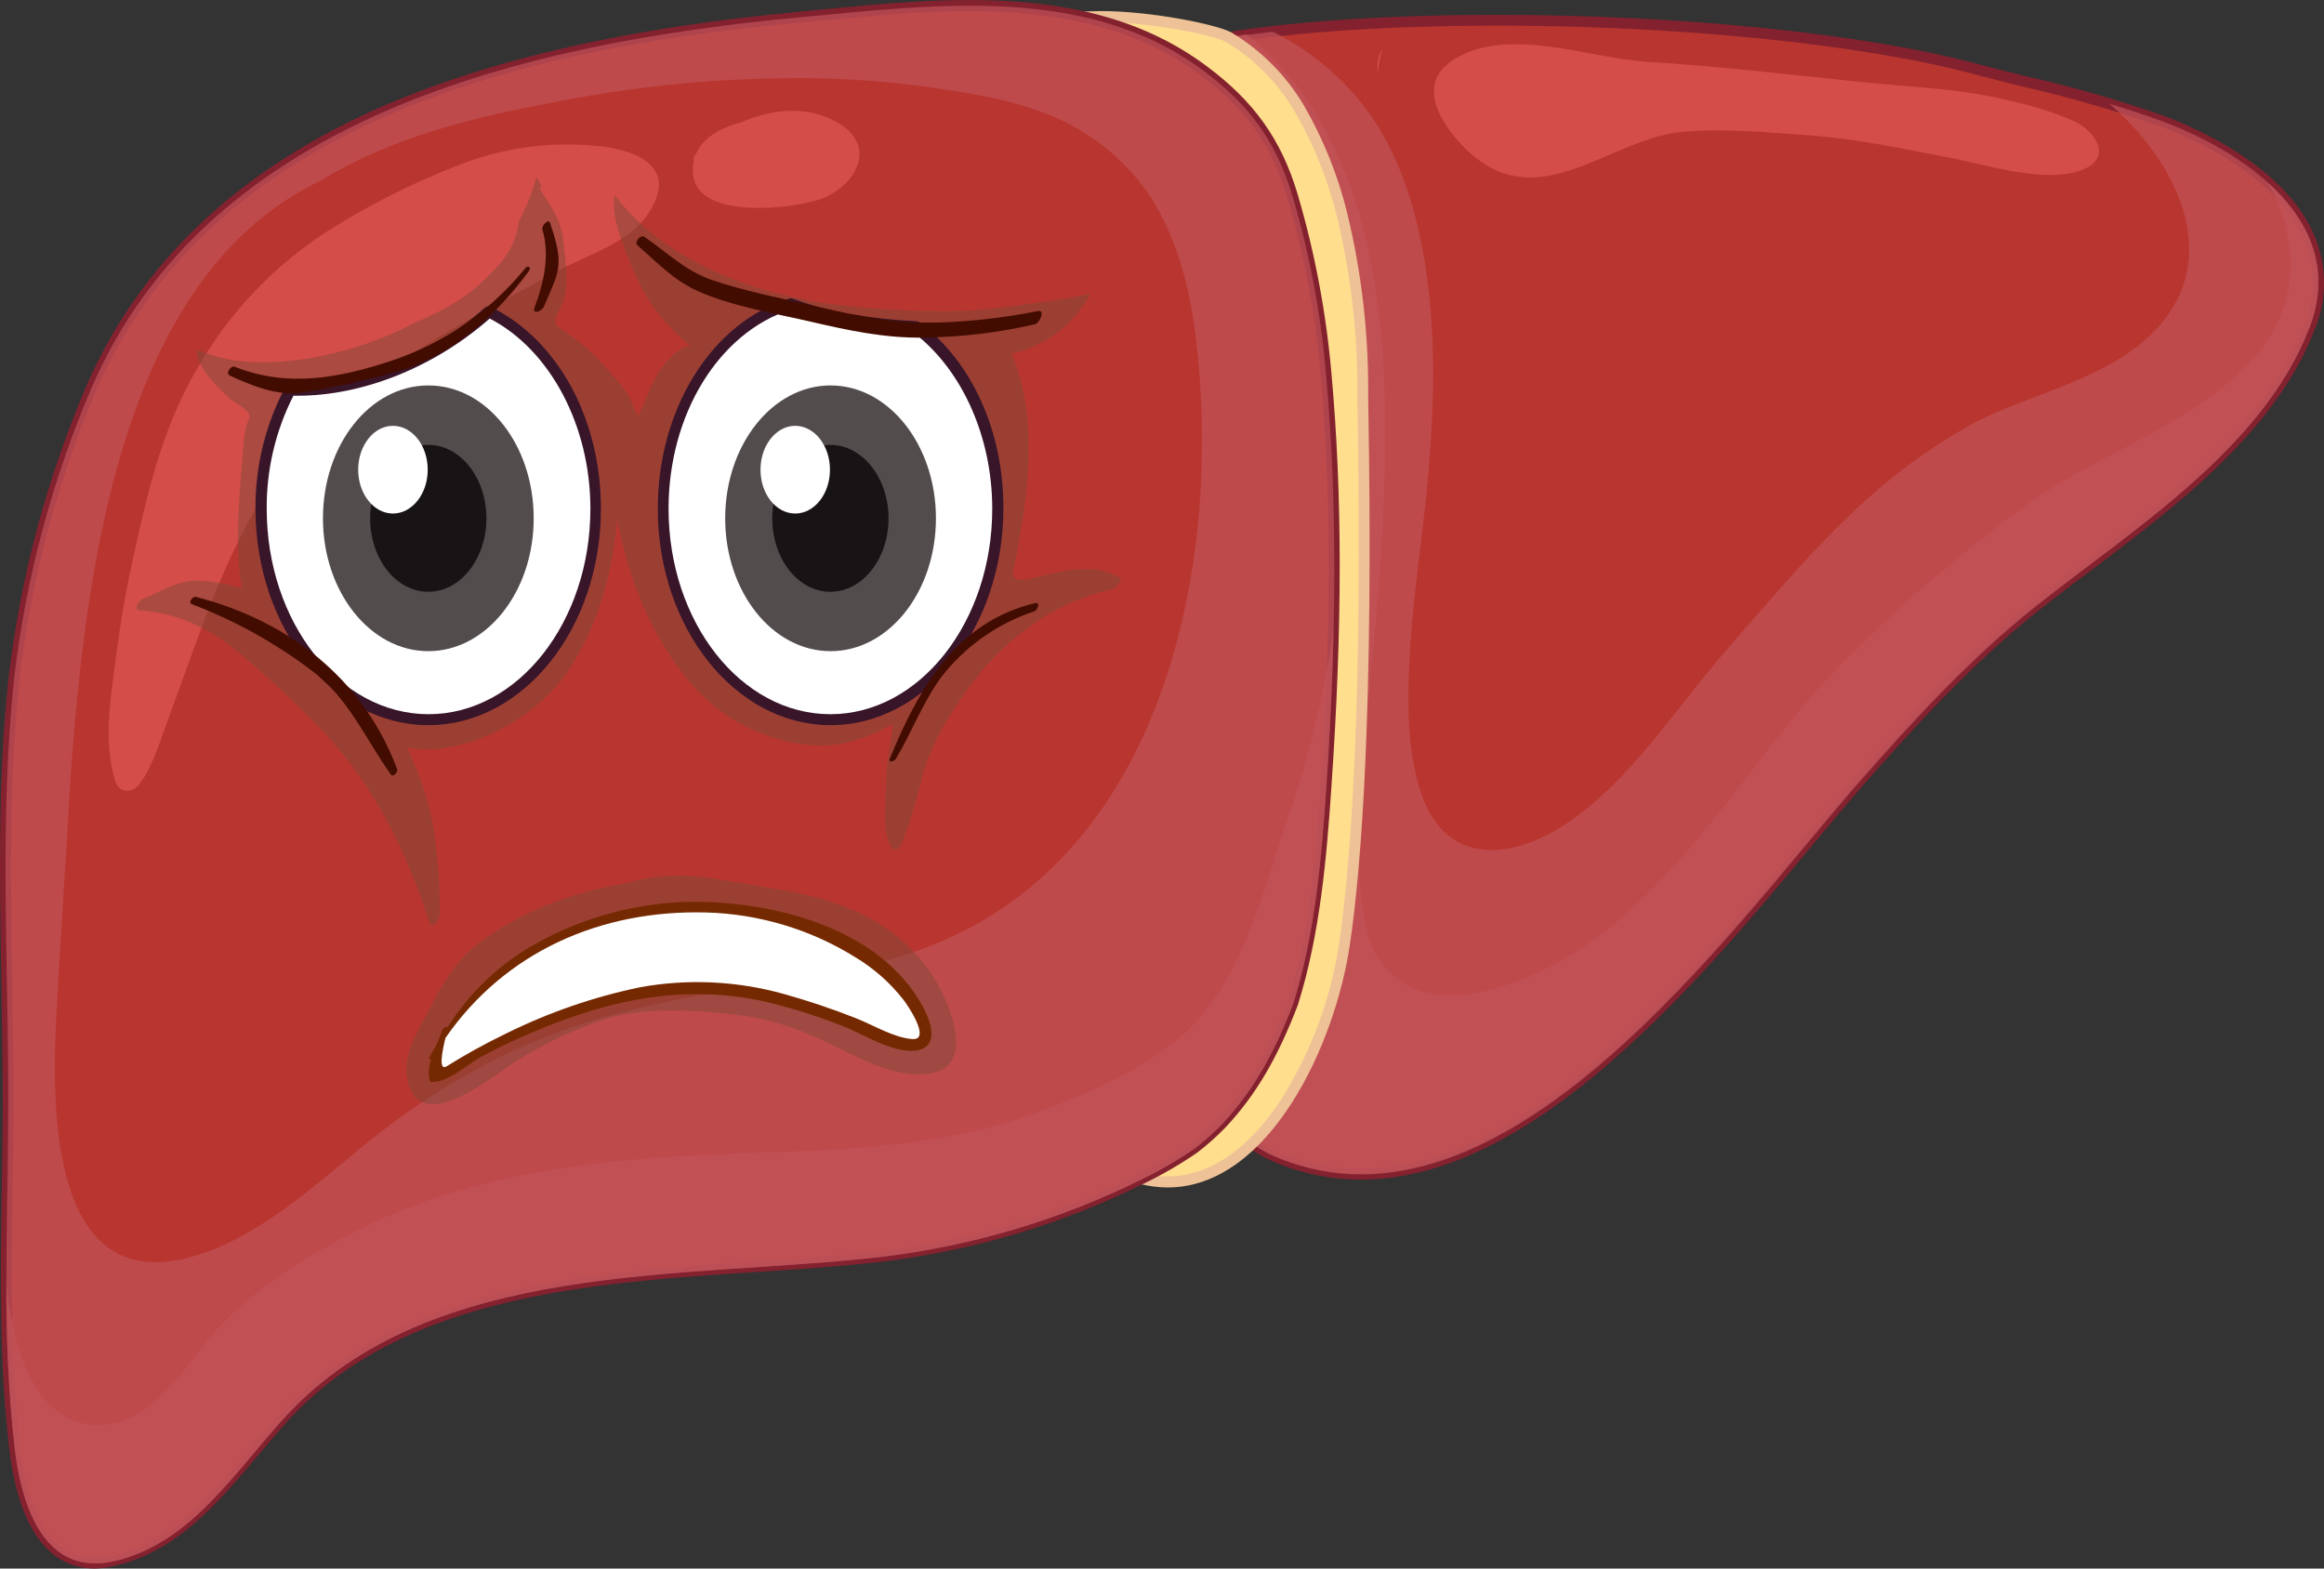 <svg width="400" height="270" viewBox="0 0 400 270" fill="none" xmlns="http://www.w3.org/2000/svg">
<rect x="0" y="0" width="400" height="270" fill="#333333" stroke="none"/>
<path d="M372.315 20.933C361.59 16.895 349.725 14.475 340.092 11.883C307.225 3.04 245.392 1.101 211.546 6.412C176.412 11.929 200.038 46.12 199.175 75.231C198.404 102.953 197.437 130.699 200.498 158.33C202.132 173.034 205.424 193.106 219.533 199.094C258.776 215.736 298.191 159.5 319.654 134.989C329.102 124.184 339.218 113.196 350.496 104.261C367.171 91.071 389.474 77.238 397.484 56.443C404.296 38.78 387.287 26.564 372.315 20.933Z" fill="#B8362F"/>
<path d="M234.263 203.05C229.067 203.046 223.927 201.988 219.153 199.942C205.343 194.07 201.465 175.66 199.589 158.421C196.655 132.041 197.414 105.224 198.139 79.279L198.254 75.219C198.496 66.387 196.471 57.12 194.526 48.162C191.649 34.948 188.921 22.469 194.526 14.291C197.69 9.703 203.214 6.79 211.397 5.505C223.687 3.578 239.684 2.558 257.671 2.558C289.307 2.558 320.966 5.792 340.334 10.999C342.993 11.71 345.789 12.399 348.747 13.133C356.846 14.976 364.834 17.273 372.672 20.015C378.61 22.309 393.007 28.686 398.163 40.144C399.334 42.749 399.958 45.565 399.998 48.419C400.038 51.273 399.491 54.105 398.393 56.741C391.615 74.29 374.744 86.987 359.91 98.182C356.791 100.476 353.856 102.77 351.014 104.983C339.805 113.849 329.632 124.929 320.31 135.596C317.698 138.578 314.786 142.088 311.69 145.793C292.725 168.595 264.047 203.05 234.263 203.05ZM257.648 4.416C239.764 4.416 223.86 5.437 211.615 7.352C203.985 8.499 198.876 11.16 196.01 15.381C190.855 22.894 193.49 34.994 196.275 47.795C198.254 56.867 200.291 66.25 200.05 75.322L199.935 79.383C199.21 105.293 198.462 132.144 201.373 158.295C203.226 174.995 206.874 192.796 219.786 198.302C224.363 200.227 229.284 201.206 234.252 201.181C263.149 201.181 291.482 167.138 310.206 144.612C313.302 140.884 316.225 137.374 318.848 134.369C328.228 123.645 338.47 112.473 349.817 103.515C352.66 101.221 355.571 99.042 358.736 96.633C373.432 85.634 390.05 73.12 396.609 56.11C397.621 53.705 398.127 51.118 398.095 48.51C398.063 45.901 397.495 43.328 396.425 40.947C391.557 30.131 377.713 23.96 371.993 21.816C364.224 19.077 356.305 16.779 348.275 14.934C345.306 14.2 342.521 13.511 339.839 12.789C320.655 7.627 289.134 4.416 257.648 4.416Z" fill="#84212F"/>
<g style="mix-blend-mode:multiply" opacity="0.7">
<path d="M372.316 20.932C369.301 19.785 366.205 18.811 363.109 17.893C363.662 18.375 364.202 18.856 364.732 19.35C373.846 27.918 381.453 41.968 373.386 53.851C368.529 60.997 360.163 64.506 352.384 67.534C347.953 69.278 343.338 70.803 339.172 73.143C333.342 76.4 327.863 80.243 322.819 84.613C313.325 92.871 305.315 102.563 297.064 112.003C289.583 120.571 283.196 130.435 274.588 137.948C269.225 142.639 261.193 147.709 253.643 145.977C248.603 144.83 245.726 140.391 244.31 135.654C242.365 129.196 242.25 122.223 242.503 115.536C242.768 108.482 243.562 101.462 244.437 94.466C246.474 78.029 247.889 60.905 245.127 44.468C243.551 35.396 240.72 26.266 235.15 18.811C230.908 13.159 225.388 8.584 219.038 5.46C216.426 5.758 213.929 6.09 211.57 6.457C176.435 11.975 200.061 46.166 199.198 75.276C198.427 102.999 197.46 130.745 200.522 158.375C202.156 173.08 205.447 193.152 219.556 199.139C258.799 215.782 298.215 159.545 319.677 135.034C329.125 124.23 339.241 113.242 350.519 104.307C367.172 91.07 389.474 77.238 397.484 56.443C404.297 38.779 387.288 26.564 372.316 20.932Z" fill="#C25359"/>
</g>
<g style="mix-blend-mode:multiply" opacity="0.7">
<path d="M390.338 31.427C392.255 34.746 393.509 38.404 394.032 42.197C397.15 67.672 364.387 75.162 348.678 87.022C337.206 95.396 326.431 104.679 316.455 114.779C307.847 123.737 300.885 133.933 292.978 143.453C285.648 152.285 277.396 160.979 267.05 166.29C260.146 169.857 249.547 173.676 242.009 169.547C240.393 168.625 238.981 167.386 237.857 165.906C236.734 164.426 235.923 162.734 235.472 160.933C233.757 154.751 233.826 147.846 234.022 141.435C234.448 127.774 236.324 114.159 237.302 100.522C239.603 68.991 240.892 27.218 214.539 5.907L211.466 6.354C176.332 11.871 199.958 46.063 199.095 75.173C198.324 102.896 197.357 130.641 200.418 158.272C202.052 172.977 205.344 193.049 219.453 199.036C258.696 215.679 298.111 159.442 319.574 134.931C329.022 124.127 339.138 113.138 350.416 104.203C367.172 91.07 389.474 77.238 397.484 56.443C401.431 46.2 397.369 37.793 390.338 31.427Z" fill="#C25359"/>
</g>
<g style="mix-blend-mode:screen">
<path d="M339.517 16.058C333.337 15.094 327.077 14.807 320.816 14.165C308.353 12.881 295.959 11.401 283.449 10.633C273.357 10.013 258.672 4.106 249.546 10.724C243.205 15.312 249.316 23.158 253.367 26.633C265.381 36.956 277.269 23.754 289.652 22.687C296.879 22.056 304.245 22.791 311.46 23.307C319.516 23.88 327.514 25.601 335.478 27.126C341.934 28.365 351.842 31.645 358.287 29.282C363.684 27.298 360.761 22.699 357.194 20.944C353.683 19.404 350.023 18.224 346.272 17.423C344.045 16.854 341.791 16.399 339.517 16.058Z" fill="#D44D49"/>
</g>
<g style="mix-blend-mode:multiply">
<path d="M237.163 12.525C237.154 11.108 237.445 9.705 238.015 8.407C237.256 9.638 236.955 11.095 237.163 12.525Z" fill="#E46268"/>
</g>
<path d="M220.534 99.271C219.958 117.497 220.28 136.399 215.838 154.2C213.686 162.837 178.817 198.715 196.562 202.936C215.355 207.409 228.555 182.003 231.42 162.287C236.024 130.813 234.62 74.691 234.505 67.018C234.503 56.886 233.31 46.788 230.949 36.933C229.391 30.541 226.927 24.404 223.629 18.707C220.682 13.669 216.521 9.444 211.523 6.411C207.483 4.117 175.594 -1.273 179.53 8.407C181.199 12.525 201.787 17.445 204.71 20.645C208.96 25.029 212.536 30.015 215.32 35.442C222.145 49.618 221.454 66.525 221.075 81.849C220.89 87.629 220.752 93.468 220.534 99.271Z" fill="#FFDE8E"/>
<path d="M200.971 204.404C199.443 204.4 197.921 204.215 196.436 203.853C193.72 203.211 191.937 201.823 191.154 199.724C188.484 192.613 198.439 178.711 206.448 167.54C210.534 161.805 214.401 156.437 215.011 153.971C218.728 139.06 219.096 123.278 219.453 107.977C219.522 105.052 219.591 102.139 219.683 99.248C219.832 94.339 219.959 89.442 220.097 84.544L220.201 80.3C220.592 65.791 221.029 49.332 214.527 35.843C211.776 30.505 208.256 25.598 204.078 21.276C202.927 20.049 198.151 18.271 193.525 16.551C185.239 13.477 179.715 11.275 178.714 8.763C178.406 8.155 178.262 7.478 178.297 6.799C178.331 6.119 178.542 5.46 178.909 4.886C180.256 2.879 183.708 1.904 189.462 1.904C198.105 1.904 209.429 4.198 211.961 5.597C217.117 8.699 221.413 13.036 224.459 18.214C227.793 23.994 230.292 30.215 231.882 36.692C234.28 46.612 235.493 56.78 235.495 66.984V68.957C236.45 121.718 234.344 148.901 232.365 162.401C229.856 179.858 218.428 204.404 200.971 204.404ZM189.462 3.785C182.834 3.785 180.935 5.127 180.394 5.93C180.21 6.253 180.114 6.619 180.114 6.991C180.114 7.362 180.21 7.728 180.394 8.052C181.177 9.99 188.645 12.766 194.112 14.784C199.394 16.746 203.963 18.443 205.401 20.015C209.708 24.465 213.334 29.524 216.161 35.029C222.859 48.953 222.422 65.63 222.019 80.358L221.915 84.59C221.777 89.499 221.651 94.397 221.501 99.306C221.409 102.196 221.34 105.041 221.271 108.023C220.914 123.427 220.534 139.358 216.783 154.43C216.081 157.24 212.479 162.264 207.91 168.629C200.579 178.872 190.533 192.888 192.846 199.059C193.193 199.852 193.74 200.542 194.434 201.063C195.127 201.583 195.944 201.916 196.805 202.03C198.147 202.346 199.522 202.508 200.902 202.511C209.947 202.511 216.599 195.262 220.58 189.172C225.722 180.953 229.107 171.765 230.524 162.183C232.468 148.752 234.586 121.683 233.631 69.037V67.052C233.638 57.008 232.456 46.999 230.109 37.231C228.555 30.904 226.107 24.829 222.836 19.189C219.968 14.289 215.918 10.18 211.052 7.237C209.026 6.067 197.932 3.785 189.462 3.785Z" fill="#EEC196"/>
<path d="M205.504 197.74C207.251 196.409 208.89 194.944 210.407 193.358C216.161 187.222 219.729 180.145 222.56 172.713C226.219 160.922 227.358 148.546 228.245 135.39C229.844 111.842 230.351 87.951 228.245 64.426C227.349 53.985 225.402 43.66 222.433 33.607C219.602 24.236 214.953 17.973 207.127 12.146C187.045 -2.764 160.784 0.826 137.641 2.971C91.113 7.341 35.759 19.866 15.585 67.144C8.917 82.835 4.504 99.384 2.477 116.304C-0.239 141.262 1.522 166.393 1.407 191.432C1.326 210.552 0.256 230.555 2.558 249.572C3.709 259.012 7.506 271.606 19.82 268.704C33.02 265.595 40.627 253.025 49.27 243.7C74.3 216.688 117.904 220.255 151.543 216.378C167.227 214.522 182.473 209.982 196.609 202.959C199.7 201.443 202.674 199.698 205.504 197.74Z" fill="#B8362F"/>
<path d="M16.379 270C8.323 270 3.237 262.958 1.626 249.607C-0.158 234.811 0.084 219.338 0.314 204.358C0.383 200.08 0.452 195.652 0.463 191.351C0.463 184.011 0.371 176.544 0.245 169.306C-0.066 151.861 -0.423 133.864 1.534 116.178C3.581 99.176 8.021 82.546 14.722 66.777C23.929 45.329 41.191 28.927 66.348 18.088C85.037 10.059 108.318 4.76 137.526 2.03L141.749 1.606C149.966 0.814 158.459 0 166.918 0C184.295 0 197.242 3.613 207.668 11.367C215.816 17.423 220.5 23.983 223.308 33.297C226.291 43.399 228.254 53.774 229.165 64.266C231.053 85.164 231.064 107.759 229.165 135.379C228.337 147.709 227.209 160.761 223.411 172.908C219.959 182.003 216.15 188.472 211.051 193.943C209.499 195.566 207.821 197.066 206.034 198.428C203.148 200.407 200.116 202.167 196.965 203.693C182.728 210.755 167.379 215.325 151.589 217.204C144.741 217.984 137.618 218.466 130.068 218.959C101.724 220.84 69.605 222.974 49.903 244.193C48.038 246.2 46.266 248.322 44.379 250.57C37.612 258.599 30.569 266.972 19.981 269.472C18.805 269.785 17.596 269.962 16.379 270ZM166.918 1.927C158.551 1.927 150.104 2.741 141.933 3.521L137.675 3.9C95.636 7.834 37.289 18.673 16.46 67.511C9.825 83.109 5.436 99.563 3.421 116.384C1.511 133.956 1.821 151.941 2.132 169.318C2.259 176.567 2.385 184.045 2.351 191.409C2.351 195.71 2.27 200.149 2.201 204.438C1.971 219.349 1.729 234.765 3.502 249.435C4.526 257.98 7.633 268.165 16.379 268.165C17.461 268.158 18.538 268.028 19.59 267.775C29.614 265.412 36.403 257.314 42.975 249.48C44.793 247.324 46.669 245.088 48.568 243.046C68.776 221.253 101.298 219.074 129.988 217.17C137.514 216.677 144.615 216.206 151.416 215.426C166.994 213.57 182.136 209.062 196.183 202.099C199.233 200.616 202.168 198.91 204.964 196.994C206.658 195.707 208.247 194.288 209.717 192.751C214.642 187.474 218.336 181.189 221.674 172.392C225.368 160.497 226.484 147.559 227.301 135.344C229.165 107.816 229.165 85.313 227.301 64.518C226.41 54.144 224.483 43.885 221.547 33.893C218.808 24.867 214.481 18.788 206.586 12.915C196.459 5.425 183.869 1.927 166.918 1.927Z" fill="#84212F"/>
<g style="mix-blend-mode:multiply" opacity="0.7">
<path d="M228.232 64.438C227.337 53.996 225.39 43.671 222.421 33.618C219.59 24.247 214.94 17.985 207.115 12.158C187.033 -2.753 160.771 0.837 137.629 2.982C91.124 7.341 35.77 19.866 15.596 67.144C8.928 82.835 4.515 99.385 2.488 116.304C-0.228 141.262 1.533 166.393 1.418 191.432C1.349 210.552 0.267 230.555 2.569 249.572C3.719 259.012 7.517 271.606 19.831 268.704C33.031 265.596 40.638 253.025 49.28 243.7C74.311 216.688 117.915 220.255 151.553 216.378C167.238 214.524 182.484 209.984 196.619 202.959C199.732 201.448 202.725 199.703 205.573 197.74C207.319 196.409 208.958 194.944 210.475 193.358C216.229 187.222 219.797 180.145 222.628 172.713C226.287 160.922 227.427 148.546 228.313 135.39C229.855 111.854 230.361 87.962 228.232 64.438ZM162.337 161.931C149.804 167.333 136.075 168.813 122.725 170.969C109.192 173.183 96.038 176.704 83.862 183.07C78.374 185.957 73.108 189.247 68.108 192.911C62.929 196.696 58.222 200.94 53.147 204.943C46.84 209.864 39.659 214.83 31.73 216.665C7.816 222.205 8.956 188.438 9.761 173.527C10.36 162.39 11.131 151.253 11.764 140.104C12.258 131.467 12.914 122.899 13.916 114.24C17.368 84.556 25.585 45.145 55.196 31.095C67.129 23.742 81.112 20.256 95.014 17.663C109.525 14.753 124.299 13.338 139.102 13.443C146.378 13.526 153.64 14.093 160.841 15.14C166.79 16.023 172.89 16.941 178.563 19.006C186.455 21.671 193.254 26.84 197.92 33.721C202.592 40.959 204.756 49.458 205.803 57.911C210.441 95.567 201.096 145.185 162.337 161.908V161.931Z" fill="#C25359"/>
</g>
<g style="mix-blend-mode:multiply" opacity="0.7">
<path d="M222.099 139.599C217.887 151.562 215.09 164.741 207 174.582C200.176 182.898 188.276 187.842 178.172 191.604C157.388 199.311 134.637 197.671 112.898 199.311C99.802 200.286 86.579 202.236 74.127 206.514C67.846 208.68 61.784 211.433 56.025 214.738C49.645 218.204 43.768 222.518 38.555 227.562C32.421 233.801 27.3 244.938 17.276 245.294C9.094 245.581 4.813 238.102 2.903 231.152C1.975 227.651 1.371 224.072 1.096 220.462C1.008 230.182 1.496 239.898 2.558 249.561C3.708 259 7.506 271.594 19.82 268.692C33.02 265.584 40.627 253.013 49.269 243.688C74.299 216.677 117.904 220.244 151.542 216.367C167.227 214.511 182.473 209.971 196.608 202.947C199.702 201.45 202.68 199.725 205.516 197.786C207.262 196.455 208.901 194.99 210.418 193.404C216.172 187.268 219.74 180.191 222.571 172.759C226.23 160.968 227.37 148.592 228.256 135.436C228.877 126.363 229.326 117.245 229.522 108.115C228.073 118.824 225.587 129.368 222.099 139.599Z" fill="#C25359"/>
</g>
<g style="mix-blend-mode:screen">
<path d="M103.058 25.165C94.705 24.254 86.255 25.437 78.477 28.606C70.957 31.537 63.733 35.17 56.899 39.456C47.357 45.478 39.452 53.751 33.883 63.543C27.484 74.497 25.01 86.368 22.375 98.606C20.924 105.293 20.073 112.118 19.198 118.896C18.577 123.909 18.301 129.621 19.843 134.472C20.522 136.652 22.869 136.548 24.078 134.885C26.494 131.559 27.76 126.948 29.164 123.163C34.032 110.133 38.026 97.15 45.414 85.221C53.193 72.512 65.173 63.967 77.832 56.661C83.759 53.22 89.812 50.089 95.785 46.763C100.872 43.941 108.018 41.957 111.448 36.944C116.834 29.053 110.147 25.922 103.162 25.153L103.058 25.165Z" fill="#D44D49"/>
</g>
<g style="mix-blend-mode:screen">
<path d="M144.293 21.173C139.137 18.111 132.923 18.673 127.56 21.081C124.2 21.919 121.012 23.628 119.781 26.53L119.7 26.599C119.556 26.731 119.452 26.901 119.401 27.09C119.35 27.279 119.354 27.478 119.412 27.665C119.245 28.476 119.206 29.308 119.297 30.131C120.172 37.954 136.652 35.866 141.025 34.341C147.124 32.253 151.278 25.314 144.293 21.173Z" fill="#D44D49"/>
</g>
<g style="mix-blend-mode:multiply" opacity="0.5">
<path d="M160.125 167.348C153.819 158.151 143.588 154.553 133.069 152.944C127.971 152.162 122.781 150.955 117.637 150.725C114.291 150.667 110.955 151.109 107.74 152.036C98.533 153.599 89.822 156.749 82.353 162.382C78.521 165.29 76.231 169.279 74.055 173.429C72.088 177.223 69.188 181.373 70.097 185.844C72.168 196.076 85.161 184.902 88.809 182.683C93.669 179.626 98.882 177.167 104.333 175.36C111.238 173.222 120.031 173.923 127.097 174.728C133.277 175.429 138.973 177.706 144.509 180.476C149.112 182.775 154.003 185.304 159.331 184.879C168.929 184.12 162.945 171.429 160.125 167.348Z" fill="#804837"/>
</g>
<g style="mix-blend-mode:multiply" opacity="0.5">
<path d="M192.589 99.34C187.986 96.972 183.912 98.087 179.067 99.179C178.388 99.328 173.589 101.041 174.394 98.098C175.062 95.719 175.304 93.351 175.752 90.925C177.41 81.82 178.054 69.716 174.084 60.887C176.968 60.251 179.679 58.996 182.03 57.21C184.381 55.423 186.315 53.148 187.698 50.541C184.752 51.219 181.76 51.69 178.952 52.047C174.544 52.645 170.056 53.323 165.602 53.507C159.413 53.656 153.221 53.414 147.063 52.782C132.321 51.506 115.047 45.885 105.783 33.573C105.138 37.861 107.371 42.298 108.867 46.15C110.943 51.388 114.36 55.99 118.775 59.496C118.416 59.511 118.063 59.602 117.74 59.76C116.427 60.482 115.276 61.464 114.356 62.646C112.227 65.29 111.341 68.658 109.834 71.624C109.132 70.474 108.683 68.715 107.958 67.715C106.814 66.142 105.568 64.644 104.229 63.232C102.438 61.197 100.432 59.362 98.245 57.76C95.748 55.932 94.677 56.059 96.461 53.024C98.245 49.989 97.244 44.241 96.875 40.861C96.542 37.781 94.574 35.183 92.917 32.527C93.015 32.386 93.074 32.221 93.088 32.049C93.103 31.878 93.071 31.706 92.997 31.55C92.795 31.192 92.572 30.847 92.33 30.515C91.593 33.155 90.578 35.71 89.303 38.137C89.303 38.505 89.188 38.861 89.119 39.218C88.256 43.62 85.666 45.897 82.674 48.805C79.682 51.713 75.079 54.001 70.913 55.794C65.023 58.826 58.674 60.869 52.12 61.841C46.009 62.726 39.599 62.68 33.926 60.197C33.876 60.333 33.853 60.478 33.857 60.623C34.11 63.473 37.459 66.6 39.392 68.508C40.025 69.129 43.65 70.808 42.844 72.13C42.346 73.289 42.054 74.526 41.981 75.785C41.348 84.212 40.221 92.891 41.625 101.271C39.276 100.548 36.85 100.108 34.398 99.961C30.508 99.811 28.068 101.708 24.57 103.099C23.948 103.352 22.82 105.007 24.086 105.088C31.647 105.559 37.562 109.031 43.075 114.008C47.724 118.024 52.168 122.272 56.39 126.734C64.814 136.08 70.199 147.058 73.928 158.922C74.273 160.002 75.723 158.174 75.723 157.6C75.733 152.665 75.382 147.735 74.676 142.851C73.802 137.941 72.253 133.175 70.073 128.688C80.05 130.539 92.491 123.504 97.761 115.503C103.032 107.502 105.403 98.684 106.255 89.465C108.257 99.742 111.871 109.284 118.971 117.71C123.791 123.298 130.461 126.969 137.764 128.056C144.024 129.045 148.397 127.366 153.68 124.688C153.415 127.883 152.529 130.976 152.529 134.252C152.529 137.528 151.654 143.288 153.519 146.012C154.059 146.805 155.026 145.702 155.245 145.173C156.633 141.479 157.786 137.701 158.697 133.861C160.113 128.424 163.116 123.4 166.339 118.917C172.53 110.215 181.069 103.766 191.507 101.398C191.944 101.237 193.533 99.834 192.589 99.34Z" fill="#804837"/>
</g>
<path d="M84.09 53.702C74.999 61.898 62.224 67.577 49.911 67.152C46.579 73.439 44.863 80.455 44.916 87.568C44.916 107.628 57.817 123.883 73.687 123.883C89.556 123.883 102.457 107.628 102.457 87.568C102.515 72.129 94.862 58.956 84.09 53.702Z" fill="white"/>
<path d="M73.721 124.826C57.322 124.826 43.973 108.111 43.973 87.568C43.926 80.3 45.678 73.133 49.071 66.704C49.153 66.548 49.278 66.419 49.431 66.332C49.584 66.244 49.758 66.202 49.934 66.209H51.2C62.202 66.209 74.216 61.255 83.423 52.978C83.562 52.851 83.737 52.769 83.923 52.743C84.11 52.716 84.3 52.746 84.47 52.828C95.978 58.438 103.424 72.072 103.424 87.545C103.447 108.111 90.12 124.826 73.721 124.826ZM50.509 68.106C47.437 74.132 45.858 80.806 45.906 87.568C45.906 107.111 58.404 122.94 73.767 122.94C89.131 122.94 101.617 107.076 101.617 87.568C101.617 73.291 94.712 60.232 84.286 54.829C74.826 63.163 62.524 68.118 51.257 68.118H50.509V68.106Z" fill="#381529"/>
<path d="M157.684 56.369C153.992 56.185 150.314 55.778 146.671 55.151H146.567C146.473 55.152 146.38 55.124 146.302 55.07C142.827 54.457 139.414 53.53 136.106 52.3C123.516 56.185 114.16 70.497 114.16 87.568C114.16 107.628 127.061 123.883 142.931 123.883C158.8 123.883 171.701 107.628 171.701 87.568C171.759 74.302 166.108 62.703 157.684 56.369Z" fill="white"/>
<path d="M142.955 124.826C126.567 124.826 113.218 108.111 113.218 87.568C113.218 70.325 122.516 55.507 135.831 51.403C136.029 51.334 136.244 51.334 136.441 51.403C139.697 52.614 143.056 53.53 146.476 54.139H146.649C146.71 54.128 146.772 54.128 146.833 54.139C150.443 54.744 154.086 55.128 157.743 55.288C157.931 55.301 158.111 55.369 158.261 55.484C167.306 62.278 172.704 74.222 172.704 87.43C172.704 108.111 159.354 124.826 142.955 124.826ZM136.05 53.3C123.679 57.289 115.071 71.325 115.071 87.568C115.071 107.111 127.568 122.94 142.92 122.94C158.272 122.94 170.782 107.076 170.782 87.568C170.782 75.256 165.626 63.68 157.306 57.3C153.731 57.118 150.169 56.734 146.638 56.151C146.4 56.17 146.162 56.126 145.947 56.024C142.586 55.407 139.285 54.496 136.085 53.3H136.05Z" fill="#381529"/>
<path d="M91.859 89.224C91.859 101.869 83.734 112.088 73.722 112.088C63.71 112.088 55.585 101.857 55.585 89.224C55.585 76.59 63.641 66.347 73.722 66.347C83.803 66.347 91.859 76.59 91.859 89.224Z" fill="#534C4D"/>
<path d="M83.722 89.224C83.722 96.19 79.245 101.869 73.721 101.869C68.197 101.869 63.709 96.224 63.709 89.224C63.709 82.223 68.197 76.578 73.721 76.578C79.245 76.578 83.722 82.257 83.722 89.224Z" fill="#181314"/>
<path d="M73.618 80.855C73.618 85.016 70.936 88.396 67.634 88.396C64.331 88.396 61.649 85.016 61.649 80.855C61.649 76.694 64.319 73.302 67.634 73.302C70.948 73.302 73.618 76.682 73.618 80.855Z" fill="white"/>
<path d="M161.091 89.224C161.091 101.869 152.978 112.088 142.954 112.088C132.931 112.088 124.817 101.857 124.817 89.224C124.817 76.59 132.942 66.347 142.954 66.347C152.966 66.347 161.091 76.59 161.091 89.224Z" fill="#534C4D"/>
<path d="M152.933 89.224C152.933 96.19 148.456 101.869 142.921 101.869C137.385 101.869 132.92 96.224 132.92 89.224C132.92 82.223 137.397 76.578 142.921 76.578C148.444 76.578 152.933 82.257 152.933 89.224Z" fill="#181314"/>
<path d="M142.852 80.855C142.852 85.016 140.182 88.396 136.867 88.396C133.553 88.396 130.895 85.016 130.895 80.855C130.895 76.693 133.564 73.302 136.867 73.302C140.17 73.302 142.852 76.682 142.852 80.855Z" fill="white"/>
<path d="M68.347 132.367C62.489 116.802 49.646 106.846 33.707 102.742C33.166 102.604 32.349 103.754 33.005 103.995C40.424 106.821 47.4 110.692 53.72 115.491C59.935 120.089 62.927 127.205 67.254 133.298C67.691 133.919 68.543 132.872 68.347 132.367Z" fill="#430C00"/>
<path d="M178.135 103.823C164.578 107.019 158.03 118.675 153.174 130.527C152.817 131.401 153.922 131.091 154.209 130.608C156.937 126.01 158.882 120.779 162.058 116.491C166.125 111.258 171.657 107.349 177.951 105.26C178.584 105.076 179.182 103.582 178.135 103.823Z" fill="#430C00"/>
<path d="M90.397 46.184C84.422 53.54 76.475 59.047 67.484 62.059C58.404 65.094 49.474 66.749 40.382 63.128C39.749 62.876 38.782 64.278 39.531 64.634C43.294 66.37 47.644 68.175 51.833 67.6C57.008 66.779 62.133 65.67 67.185 64.278C77.139 61.772 85.068 54.748 91.018 46.678C91.478 46.046 90.915 45.563 90.397 46.184Z" fill="#430C00"/>
<path d="M178.676 53.541C173.039 54.665 167.319 55.326 161.575 55.518C154.394 55.714 147.926 54.495 140.986 52.851C134.841 51.403 128.477 50.23 122.504 48.184C117.901 46.609 114.782 43.402 110.893 40.758C110.237 40.321 109.097 41.712 109.742 42.241C113.033 45.126 115.945 48.23 120.007 50.058C126.026 52.759 133.207 53.898 139.571 55.38C145.935 56.863 152.23 58.22 158.939 58.116C165.402 58.037 171.837 57.266 178.135 55.817C178.963 55.61 179.942 53.311 178.676 53.541Z" fill="#430C00"/>
<path d="M94.655 38.332C94.402 37.597 93.17 38.838 93.354 39.482C94.678 43.954 93.608 48.621 92.019 52.886C91.501 54.277 93.285 53.599 93.63 52.748C96.116 46.805 97.279 45.897 94.655 38.332Z" fill="#430C00"/>
<path d="M158.916 173.418C151.401 159.347 132.033 154.806 117.487 155.266C108.221 155.677 99.196 158.336 91.19 163.014C85.458 166.44 80.613 171.166 77.047 176.809C76.851 176.613 76.207 177.016 76.103 177.338C75.885 178.062 75.505 178.936 75.114 179.855L73.963 181.924C73.744 182.315 73.963 182.453 74.227 182.384C73.801 183.481 73.689 184.676 73.905 185.833C73.911 185.895 73.929 185.955 73.958 186.01C73.987 186.065 74.027 186.114 74.075 186.153C74.124 186.193 74.179 186.223 74.239 186.241C74.298 186.259 74.361 186.265 74.423 186.258C77.219 186.327 80.488 183.131 82.882 181.867C87.566 179.385 92.419 177.234 97.405 175.429C108.441 171.452 119.086 169.9 130.686 172.188C135.52 173.27 140.261 174.73 144.865 176.556C148.444 177.889 153.553 181.304 157.524 180.844C161.701 180.35 160.343 176.108 158.916 173.418Z" fill="#752900"/>
<path d="M156.971 178.855C153.749 178.591 150.308 176.441 147.339 175.28C143.269 173.667 139.116 172.271 134.899 171.095C126.837 168.843 118.369 168.45 110.133 169.946C102.153 171.607 94.418 174.28 87.117 177.901C83.615 179.582 80.21 181.458 76.92 183.522C75.39 184.488 76.126 180.924 76.667 178.671C86.933 163.853 103.355 156.565 121.607 157.071C130.66 157.327 139.484 159.976 147.178 164.75C150.399 166.682 153.236 169.192 155.544 172.153C156.108 172.866 160.412 179.142 156.971 178.855Z" fill="white"/>
</svg>
